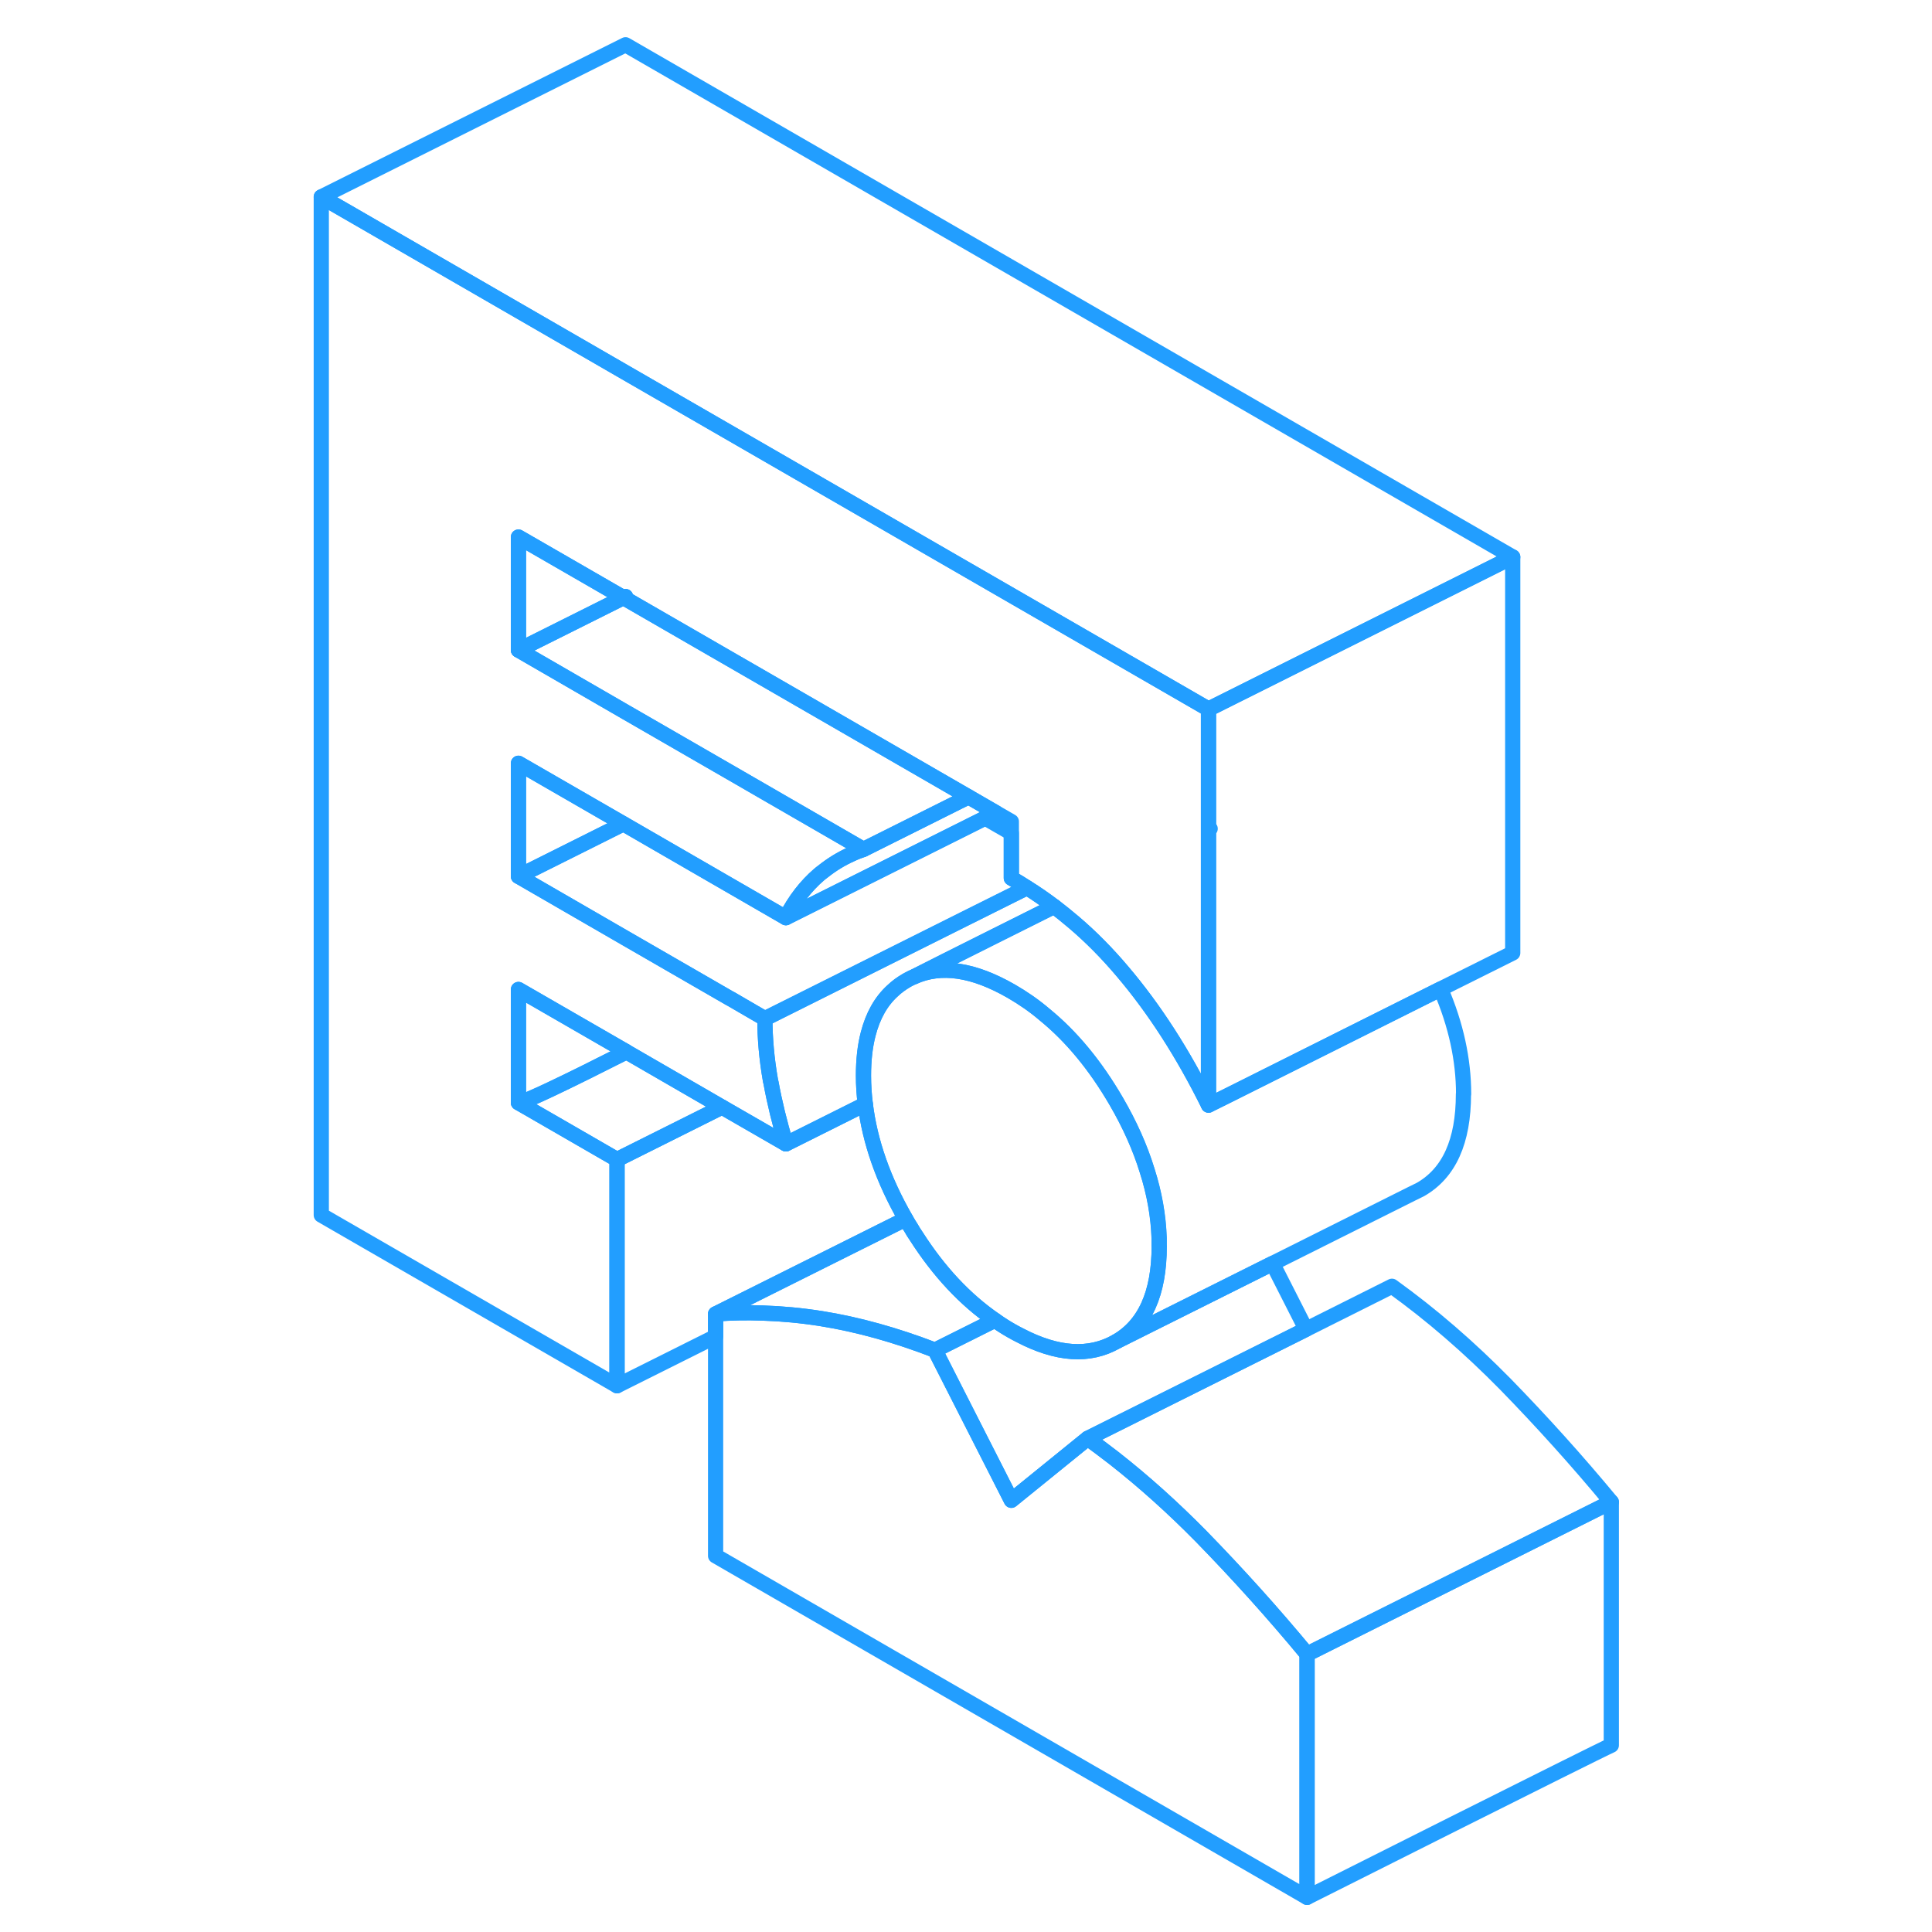 <svg width="48" height="48" viewBox="0 0 89 127" fill="none" xmlns="http://www.w3.org/2000/svg" stroke-width="1px" stroke-linecap="round" stroke-linejoin="round"><path d="M21.98 39.283L22.121 39.363V39.213L21.98 39.283Z" stroke="#229EFF" stroke-linejoin="round"/><path d="M57.201 81.923C57.201 85.023 56.261 87.113 54.371 88.193C52.611 89.193 50.501 89.063 48.041 87.773C47.861 87.683 47.671 87.583 47.481 87.473C47.111 87.263 46.751 87.033 46.401 86.783C44.441 85.433 42.721 83.593 41.231 81.263C41.101 81.083 40.991 80.893 40.881 80.703C40.781 80.553 40.691 80.403 40.601 80.243C40.581 80.203 40.551 80.163 40.531 80.123C39.061 77.563 38.181 75.043 37.881 72.583C37.801 71.953 37.761 71.323 37.761 70.703C37.761 69.683 37.861 68.773 38.071 67.973C38.381 66.773 38.911 65.823 39.671 65.133C39.951 64.863 40.261 64.643 40.601 64.443C40.631 64.423 40.681 64.403 40.751 64.363C40.821 64.323 40.921 64.273 41.041 64.223C42.851 63.403 44.981 63.723 47.481 65.163C48.241 65.603 48.971 66.103 49.661 66.693C51.441 68.143 53.011 70.053 54.371 72.393C55.261 73.923 55.941 75.443 56.401 76.943C56.881 78.443 57.141 79.923 57.191 81.383C57.191 81.563 57.191 81.743 57.191 81.923H57.201Z" stroke="#229EFF" stroke-linejoin="round"/><path d="M22.12 69.103V69.173C22.12 69.173 22.16 69.163 22.18 69.143L22.12 69.103Z" stroke="#229EFF" stroke-linejoin="round"/><path d="M86.92 98.733V114.723C85.9 115.173 66.92 124.723 66.92 124.723V108.733L72.08 106.153L86.92 98.733Z" stroke="#229EFF" stroke-linejoin="round"/><path d="M66.92 108.733V124.723L28.04 102.273V86.373C29.06 86.293 30.08 86.273 31.12 86.313H31.13C32.4 86.353 33.69 86.473 35.01 86.683C37.38 87.063 39.87 87.753 42.46 88.753L47.48 98.623L52.29 94.723L52.5 94.553C53.08 94.973 53.65 95.403 54.22 95.843C56.2 97.393 58.11 99.113 59.96 100.993C62.33 103.423 64.66 106.003 66.92 108.733Z" stroke="#229EFF" stroke-linejoin="round"/><path d="M66.85 87.383L52.5 94.553L52.29 94.723L47.48 98.623L42.46 88.753L46.4 86.783C46.75 87.033 47.11 87.263 47.48 87.473C47.67 87.583 47.86 87.683 48.04 87.773C50.5 89.063 52.61 89.193 54.37 88.193L64.65 83.053L66.85 87.383Z" stroke="#229EFF" stroke-linejoin="round"/><path d="M50.29 59.583C48.94 60.263 47.59 60.933 46.35 61.553C43.93 62.763 41.92 63.773 41.04 64.223C40.92 64.273 40.82 64.323 40.75 64.363C40.68 64.393 40.64 64.423 40.6 64.443C40.26 64.643 39.95 64.863 39.67 65.133C38.91 65.823 38.38 66.773 38.07 67.963C37.86 68.773 37.76 69.683 37.76 70.703C37.76 71.323 37.8 71.953 37.88 72.583L32.66 75.193C32.25 73.823 31.92 72.483 31.68 71.163C31.66 71.103 31.65 71.043 31.64 70.983C31.4 69.603 31.28 68.263 31.28 66.963L37.48 63.863L44.38 60.413L48.51 58.353C49.12 58.733 49.71 59.143 50.29 59.583Z" stroke="#229EFF" stroke-linejoin="round"/><path d="M48.51 58.353L44.38 60.413L37.48 63.863L31.28 66.963L29.01 65.643H29L22.12 61.673L15.08 57.603L21.98 54.153L22.12 54.233L32.66 60.323L35.08 59.113L45.76 53.773L47.48 54.763V57.723C47.83 57.923 48.17 58.133 48.51 58.353Z" stroke="#229EFF" stroke-linejoin="round"/><path d="M77.2 71.923C77.2 75.023 76.26 77.113 74.37 78.193L73.78 78.483L64.65 83.053L54.37 88.193C56.26 87.113 57.2 85.023 57.2 81.923C57.2 81.743 57.2 81.563 57.2 81.383C57.15 79.923 56.89 78.443 56.41 76.943C55.95 75.443 55.27 73.923 54.38 72.393C53.02 70.053 51.45 68.143 49.67 66.693C48.98 66.103 48.25 65.603 47.49 65.163C44.99 63.723 42.86 63.403 41.05 64.223C41.93 63.773 43.94 62.763 46.36 61.553C47.6 60.933 48.95 60.263 50.3 59.583C50.74 59.923 51.18 60.273 51.6 60.633C52.74 61.603 53.79 62.673 54.78 63.843C56.89 66.323 58.78 69.263 60.45 72.643L61.74 72.003L75.7 65.013C76.71 67.363 77.21 69.663 77.21 71.923H77.2Z" stroke="#229EFF" stroke-linejoin="round"/><path d="M80.439 36.613V62.643L75.689 65.013L61.73 72.003L60.44 72.643V54.543C60.44 54.543 60.51 54.493 60.55 54.473C60.52 54.483 60.48 54.503 60.44 54.523V46.613L66.639 43.513L80.439 36.613Z" stroke="#229EFF" stroke-linejoin="round"/><path d="M80.44 36.613L66.64 43.513L60.44 46.613L35.08 31.973L22.12 24.493L2.12 12.943L22.12 2.943L80.44 36.613Z" stroke="#229EFF" stroke-linejoin="round"/><path d="M86.92 98.733L72.08 106.153L66.92 108.733C64.66 106.003 62.33 103.423 59.96 100.993C58.11 99.113 56.2 97.393 54.22 95.843C53.65 95.403 53.08 94.973 52.5 94.553L66.85 87.383L72.5 84.553C75.1 86.423 77.58 88.573 79.96 90.993C82.33 93.423 84.66 96.003 86.92 98.733Z" stroke="#229EFF" stroke-linejoin="round"/><path d="M28.46 72.773L27.76 73.123L21.56 76.223L15.08 72.483C15.36 72.533 18.45 71.033 22.12 69.173C22.14 69.173 22.16 69.163 22.18 69.143L28.46 72.773Z" stroke="#229EFF" stroke-linejoin="round"/><path d="M22.12 69.103V69.173C18.45 71.033 15.36 72.533 15.08 72.483V65.043L22.12 69.103Z" stroke="#229EFF" stroke-linejoin="round"/><path d="M60.44 46.613V72.643C58.77 69.263 56.88 66.323 54.77 63.843C53.78 62.673 52.73 61.603 51.59 60.633C51.17 60.273 50.73 59.923 50.29 59.583C49.71 59.143 49.12 58.733 48.51 58.353C48.17 58.133 47.83 57.923 47.48 57.723V54.003L46.47 53.423L44.67 52.383L35.08 46.843L22.12 39.363V39.213L21.98 39.283L15.08 35.303V42.733L22.12 46.803L28.88 50.703L37.76 55.833C37.49 55.923 37.23 56.023 36.98 56.143C36.3 56.443 35.67 56.833 35.08 57.303C35 57.363 34.92 57.423 34.84 57.493C33.98 58.233 33.25 59.173 32.66 60.323L22.12 54.233L21.98 54.153L15.08 50.173V57.603L22.12 61.673L29 65.643H29.01L31.28 66.963C31.28 68.263 31.4 69.603 31.64 70.983C31.65 71.043 31.66 71.103 31.68 71.163C31.92 72.483 32.25 73.823 32.66 75.193L28.46 72.773L22.18 69.143L22.12 69.103L15.08 65.043V72.483L21.56 76.223V91.093L2.12 79.873V12.943L22.12 24.493L35.08 31.973L60.44 46.613Z" stroke="#229EFF" stroke-linejoin="round"/><path d="M40.531 80.123L40.19 80.303L28.041 86.373V87.853L21.561 91.093V76.223L27.761 73.123L28.46 72.773L32.66 75.193L37.88 72.583C38.18 75.043 39.06 77.563 40.531 80.123Z" stroke="#229EFF" stroke-linejoin="round"/><path d="M46.4 86.783L42.46 88.753C39.87 87.753 37.38 87.063 35.01 86.683C33.69 86.473 32.4 86.353 31.13 86.313H31.12C30.08 86.273 29.06 86.293 28.04 86.373L40.19 80.303L40.53 80.123C40.53 80.123 40.58 80.203 40.6 80.243C40.69 80.403 40.78 80.553 40.88 80.703C40.99 80.893 41.1 81.083 41.23 81.263C42.72 83.593 44.44 85.433 46.4 86.783Z" stroke="#229EFF" stroke-linejoin="round"/><path d="M46.47 53.423L45.76 53.773L35.08 59.113L32.66 60.323C33.25 59.173 33.98 58.233 34.84 57.493C34.92 57.423 35 57.363 35.08 57.303C35.67 56.833 36.3 56.443 36.98 56.143C37.23 56.023 37.49 55.923 37.76 55.833L43.96 52.733L44.67 52.383L46.47 53.423Z" stroke="#229EFF" stroke-linejoin="round"/><path d="M21.98 39.283L15.08 42.733V35.303L21.98 39.283Z" stroke="#229EFF" stroke-linejoin="round"/><path d="M44.67 52.383L43.96 52.733L37.76 55.833L28.88 50.703L22.12 46.803L15.08 42.733L21.98 39.283L22.12 39.363L35.08 46.843L44.67 52.383Z" stroke="#229EFF" stroke-linejoin="round"/><path d="M21.98 54.153L15.08 57.603V50.173L21.98 54.153Z" stroke="#229EFF" stroke-linejoin="round"/></svg>